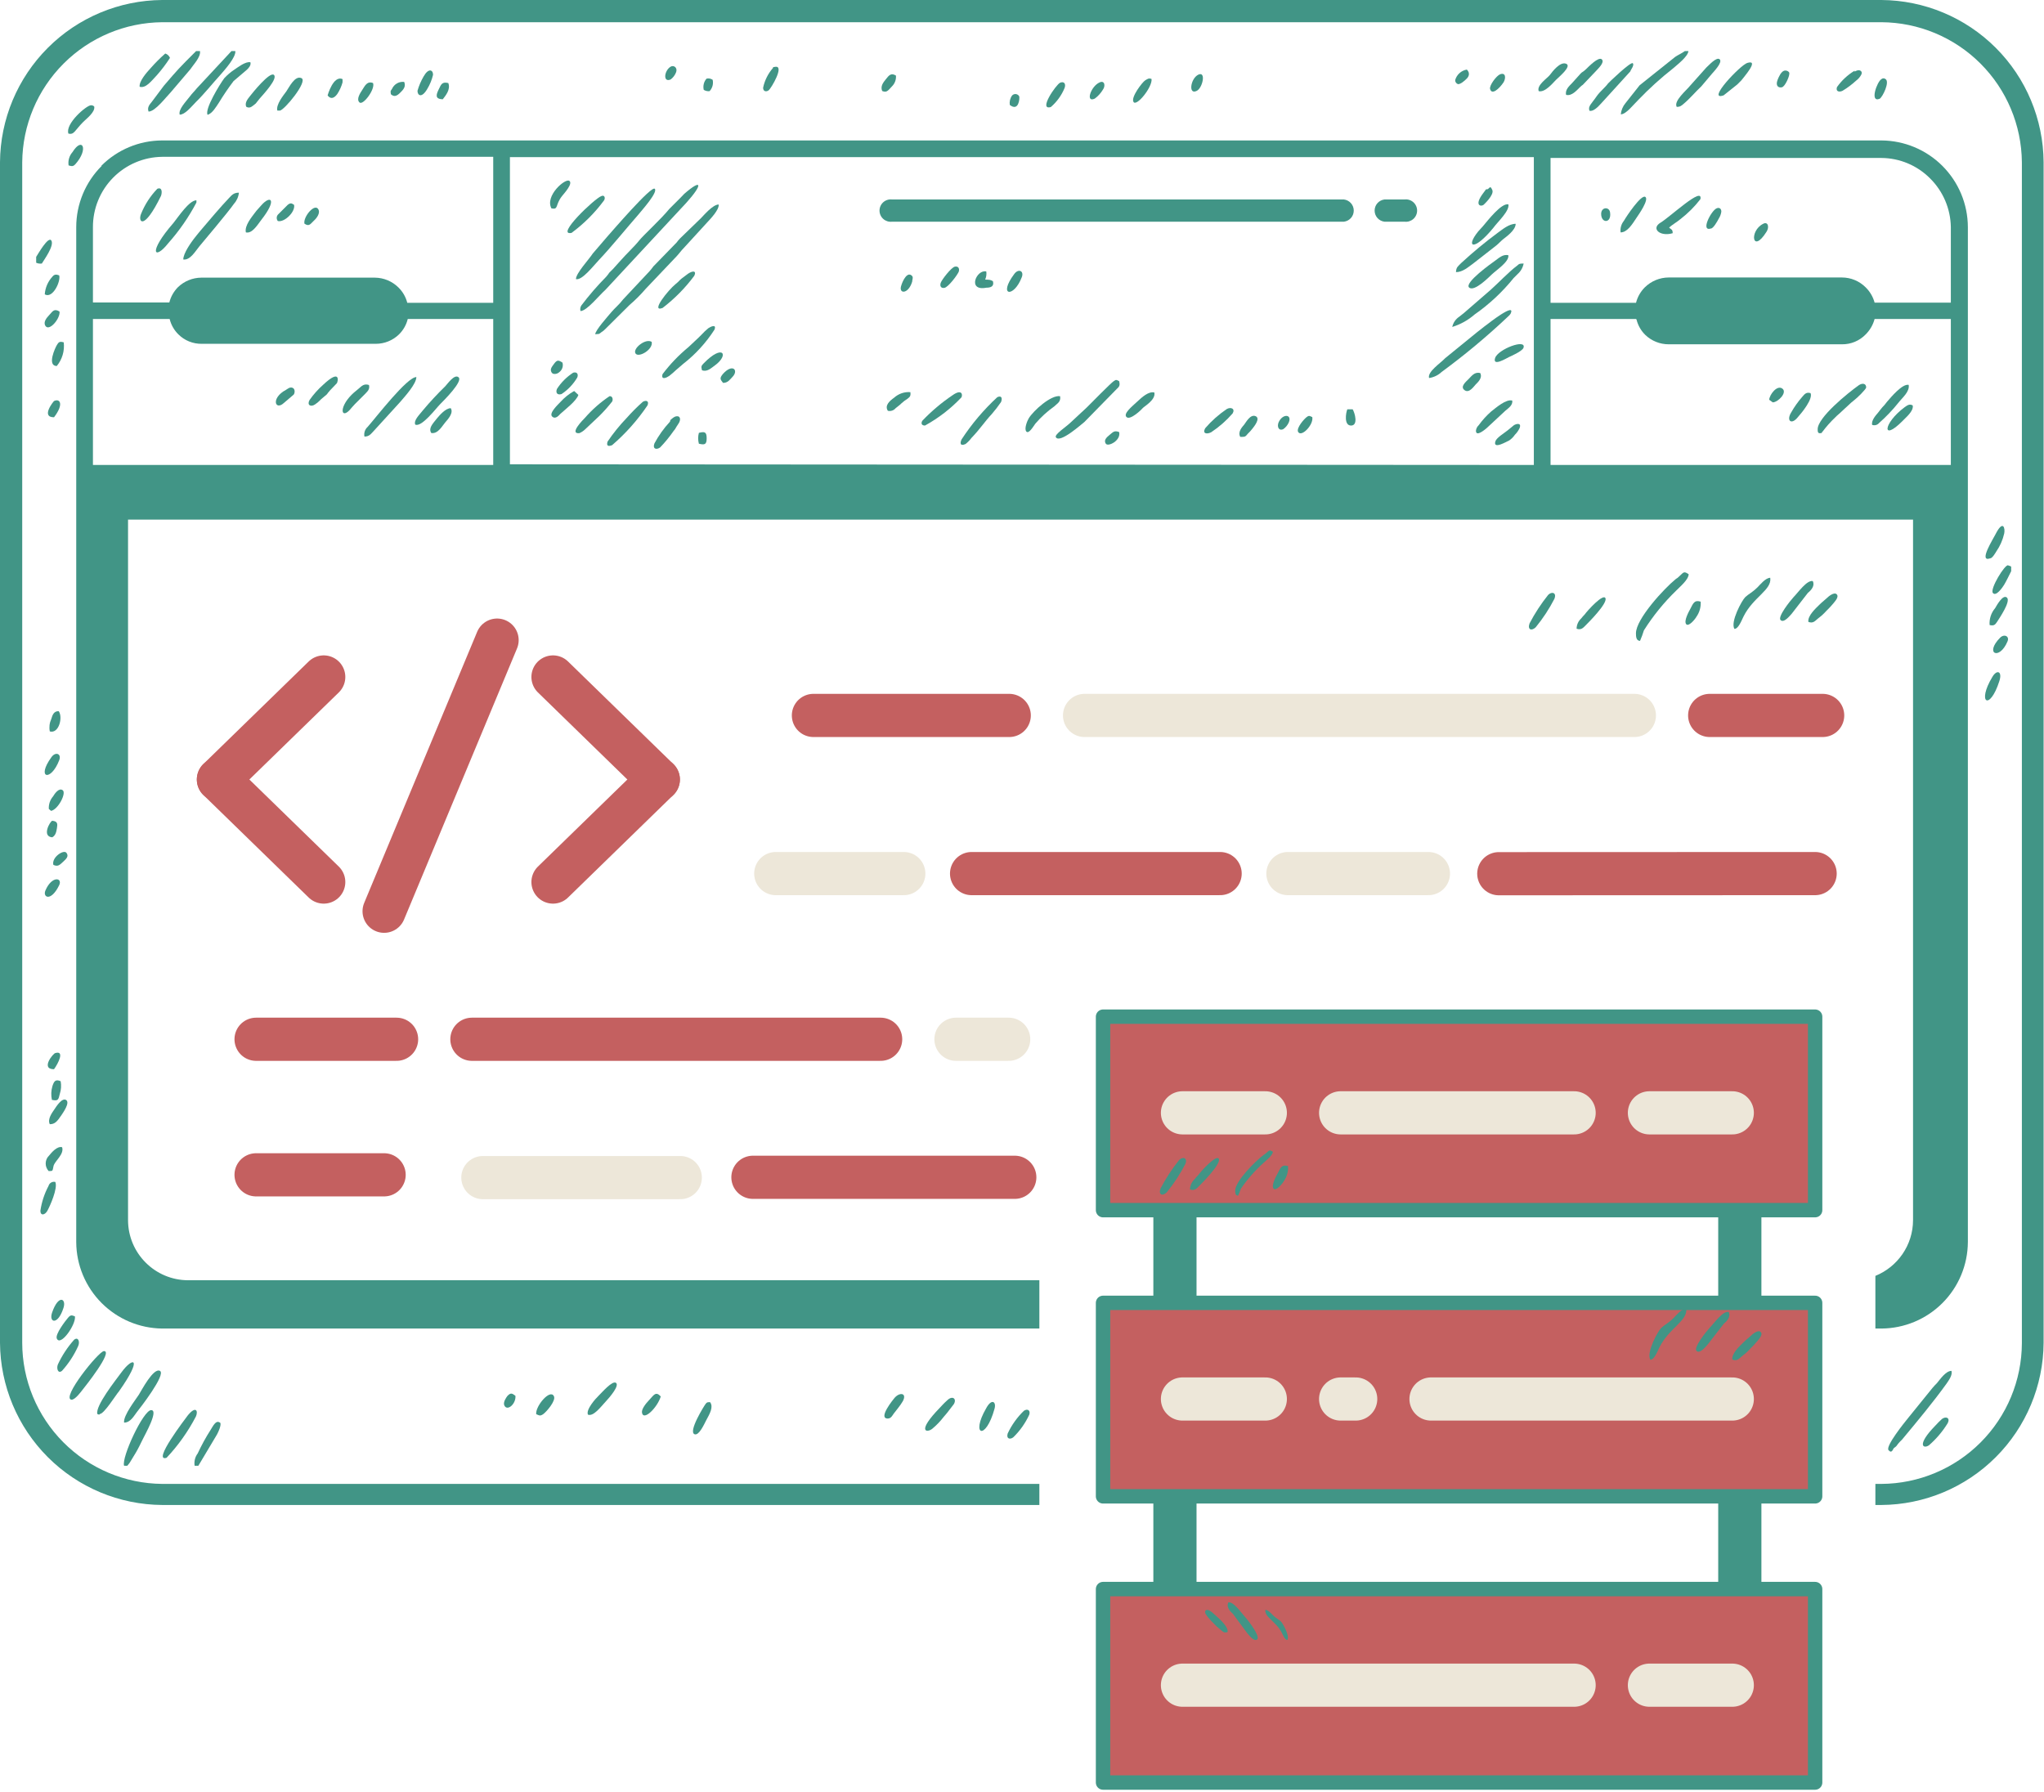 <svg width="284" height="249" viewBox="0 0 284 249" fill="none" xmlns="http://www.w3.org/2000/svg">
<path fill-rule="evenodd" clip-rule="evenodd" d="M83.224 46.4C83.339 46.34 83.445 46.265 83.539 46.175C83.757 46.047 83.954 45.887 84.125 45.702L87.46 42.389C88.269 41.697 89.022 40.944 89.714 40.136L93.996 35.628C94.401 35.2 94.626 34.84 95.032 34.434L98.165 31.009C98.683 30.445 99.945 29.161 99.855 28.417C99.043 28.417 97.804 29.904 97.376 30.333L94.491 33.127C94.32 33.302 94.161 33.491 94.018 33.69L90.773 37.026C90.614 37.254 90.441 37.472 90.255 37.679L86.581 41.6C86.018 42.344 85.41 42.817 84.959 43.358C84.508 43.899 82.705 45.904 82.705 46.445L83.224 46.4Z" fill="#419586"/>
<path fill-rule="evenodd" clip-rule="evenodd" d="M80.654 43.223C81.533 43.223 83.313 40.969 84.102 40.293L95.37 28.169C97.623 25.668 97.623 24.721 95.077 26.93L94.558 27.471L92.981 29.048C91.832 30.468 89.33 32.744 88.789 33.443C88.248 34.141 86.941 35.38 86.198 36.237C85.792 36.665 85.589 36.935 85.206 37.341C84.823 37.747 84.846 37.679 84.665 37.882C84.529 38.088 84.379 38.284 84.215 38.468C82.978 39.72 81.827 41.052 80.767 42.457C80.696 42.57 80.65 42.696 80.63 42.828C80.611 42.96 80.619 43.094 80.654 43.223Z" fill="#419586"/>
<path fill-rule="evenodd" clip-rule="evenodd" d="M80.023 38.784C80.856 39.009 82.412 36.981 83.223 36.124C84.89 34.367 87.121 31.617 88.721 29.792C89.172 29.229 91.448 26.705 90.975 26.231C90.502 25.758 84.935 32.271 84.417 32.834L82.366 35.223C81.826 36.057 80.023 37.972 80.023 38.784Z" fill="#419586"/>
<path fill-rule="evenodd" clip-rule="evenodd" d="M198.559 52.53C199.209 52.435 199.814 52.145 200.294 51.696C203.546 49.306 206.647 46.717 209.579 43.944C209.701 43.84 209.807 43.718 209.894 43.584C210.661 41.916 206.694 45.026 206.672 45.048C206.131 45.431 205.703 45.815 205.185 46.198L200.813 49.758C200.137 50.479 198.311 51.651 198.559 52.53Z" fill="#419586"/>
<path fill-rule="evenodd" clip-rule="evenodd" d="M271.146 190.492C270.357 190.492 269.568 191.664 269.118 192.204C268.903 192.411 268.7 192.629 268.509 192.858L265.151 197.004C264.656 197.613 261.929 200.971 262.402 201.512C262.875 202.052 263.011 201.331 263.146 201.219C263.642 200.858 263.416 200.993 263.777 200.565C264.137 200.137 264.205 200.159 264.385 199.912C266.481 197.388 268.554 194.909 270.47 192.25C270.763 191.799 271.304 191.123 271.146 190.492Z" fill="#419586"/>
<path fill-rule="evenodd" clip-rule="evenodd" d="M201.782 45.431C202.929 45.077 203.988 44.486 204.892 43.696C206.924 42.278 208.745 40.578 210.3 38.648L210.886 38.062C211.308 37.684 211.594 37.177 211.698 36.62C211.224 36.62 211.089 36.62 210.796 36.913C209.692 37.724 208.114 39.392 207.145 40.248L203.405 43.493L202.751 44.012C202.253 44.338 201.905 44.849 201.782 45.431Z" fill="#419586"/>
<path fill-rule="evenodd" clip-rule="evenodd" d="M25.465 36.057C26.434 36.192 27.155 34.885 27.718 34.209C28.282 33.533 31.707 29.476 32.518 28.304C32.901 27.879 33.138 27.342 33.194 26.772C32.428 26.772 32.18 27.155 31.82 27.516C30.693 28.688 28.89 30.828 27.876 32.023C27.515 32.473 27.267 32.744 26.929 33.195C26.591 33.645 25.465 35.178 25.465 36.057Z" fill="#419586"/>
<path fill-rule="evenodd" clip-rule="evenodd" d="M234.594 7.099H234.098C233.67 7.414 233.174 7.617 232.746 7.91L227.811 11.854L225.85 14.332C225.482 14.774 225.255 15.316 225.197 15.887C225.94 15.887 226.909 14.58 227.675 13.837C229.165 12.284 230.761 10.839 232.453 9.51C233.016 9.014 234.526 7.865 234.594 7.099Z" fill="#419586"/>
<path fill-rule="evenodd" clip-rule="evenodd" d="M155.494 52.958C155.066 52.755 155.111 52.733 154.75 52.958C154.39 53.184 151.55 56.068 150.987 56.632L148.733 58.727C148.08 59.358 146.48 60.372 146.705 60.755C147.246 61.679 150.311 58.907 150.671 58.637L154.908 54.31C155.336 53.815 155.719 53.77 155.494 52.958Z" fill="#419586"/>
<path fill-rule="evenodd" clip-rule="evenodd" d="M32.699 7.099H32.158L27.336 12.282C27.02 12.687 26.705 12.958 26.412 13.364C25.849 14.107 24.744 15.211 24.97 15.932C25.691 15.932 26.502 14.918 27.223 14.175C28.463 12.958 29.477 11.651 30.671 10.344C31.257 9.668 32.789 7.955 32.699 7.099Z" fill="#419586"/>
<path fill-rule="evenodd" clip-rule="evenodd" d="M27.787 7.099H27.246C24.789 9.555 24.789 9.555 22.761 11.921L21.071 14.175C20.801 14.513 20.418 14.918 20.643 15.504C21.567 15.504 23.077 13.476 23.685 12.868L26.412 9.668C26.84 9.014 27.922 7.932 27.787 7.099Z" fill="#419586"/>
<path fill-rule="evenodd" clip-rule="evenodd" d="M50.637 60.665C51.313 60.665 51.539 60.282 51.854 59.967L55.595 55.865C56.226 55.121 57.849 53.364 57.849 52.395C56.564 52.395 52.35 57.871 51.088 59.313C50.9 59.479 50.76 59.691 50.681 59.928C50.602 60.166 50.587 60.42 50.637 60.665Z" fill="#419586"/>
<path fill-rule="evenodd" clip-rule="evenodd" d="M202.3 37.815C203.202 37.815 203.923 37.184 204.802 36.53L207.889 34.119C208.227 33.848 208.543 33.488 208.881 33.217C209.219 32.947 210.593 32 210.593 31.099C209.647 31.099 208.723 31.91 208.114 32.339C206.341 33.649 204.641 35.056 203.021 36.553C202.593 37.003 202.323 37.116 202.3 37.815Z" fill="#419586"/>
<path fill-rule="evenodd" clip-rule="evenodd" d="M99.268 45.814C99.606 44.958 98.705 45.409 98.412 45.611C98.082 45.881 97.773 46.175 97.488 46.49C96.834 47.166 96.383 47.527 95.64 48.248C94.303 49.351 93.1 50.606 92.057 51.989C91.809 52.891 92.665 52.462 92.981 52.237C93.318 51.976 93.641 51.698 93.95 51.403L94.919 50.569C96.626 49.241 98.096 47.633 99.268 45.814Z" fill="#419586"/>
<path fill-rule="evenodd" clip-rule="evenodd" d="M259.292 53.837C259.292 53.228 258.706 53.228 258.278 53.522C256.723 54.626 252.531 58.029 252.554 59.651C252.554 59.944 252.554 60.26 252.959 60.192C253.365 60.124 252.959 60.192 253.207 60.012C253.748 59.284 254.351 58.606 255.01 57.983C255.281 57.691 255.551 57.51 255.889 57.172C256.227 56.834 256.498 56.631 256.768 56.361C257.051 56.079 257.352 55.816 257.669 55.572C257.985 55.347 259.292 54.085 259.292 53.837Z" fill="#419586"/>
<path fill-rule="evenodd" clip-rule="evenodd" d="M27.29 28.147C27.29 27.921 27.29 28.147 27.29 27.831C26.299 27.831 24.811 30.085 24.113 30.963C20.462 35.155 21.476 36.214 23.369 33.803C24.901 32.084 26.217 30.184 27.29 28.147Z" fill="#419586"/>
<path fill-rule="evenodd" clip-rule="evenodd" d="M57.691 58.998C58.57 59.426 60.576 56.744 61.161 56.158C61.747 55.572 64.316 53.003 63.73 52.44C63.145 51.876 62.085 53.476 61.86 53.679C60.75 54.758 59.697 55.894 58.705 57.082C58.254 57.668 57.466 58.389 57.691 58.998Z" fill="#419586"/>
<path fill-rule="evenodd" clip-rule="evenodd" d="M232.971 14.851C233.444 14.851 233.624 14.693 233.962 14.4C234.796 13.701 235.495 12.845 236.396 11.989L237.861 10.254C238.086 9.983 239.371 8.676 238.943 8.248C238.515 7.82 237.343 9.172 237.072 9.397L234.819 11.921C234.368 12.507 232.498 14.04 232.971 14.851Z" fill="#419586"/>
<path fill-rule="evenodd" clip-rule="evenodd" d="M28.846 15.955C29.499 15.752 29.995 14.896 30.401 14.287C31.032 13.246 31.716 12.238 32.451 11.268L34.277 9.713C34.547 9.465 34.908 9.082 34.795 8.653C34.119 8.496 32.992 9.397 32.541 9.69C32.038 10.024 31.577 10.418 31.167 10.862C30.558 11.673 28.395 15.189 28.846 15.955Z" fill="#419586"/>
<path fill-rule="evenodd" clip-rule="evenodd" d="M17.24 197.681C18.164 197.681 18.637 196.689 19.02 196.216C19.404 195.742 23.122 190.965 22.221 190.492C21.319 190.018 19.674 193.196 19.291 193.804C18.908 194.413 17.105 196.689 17.24 197.681Z" fill="#419586"/>
<path fill-rule="evenodd" clip-rule="evenodd" d="M13.522 196.486C13.86 196.666 13.86 196.486 13.86 196.486C14.468 196.486 16.113 193.804 16.519 193.354C19.922 188.554 18.48 188.486 16.857 190.717C16.046 191.821 13.229 195.359 13.522 196.486Z" fill="#419586"/>
<path fill-rule="evenodd" clip-rule="evenodd" d="M232.408 32.406C232.408 31.888 232.25 31.91 231.912 31.64C232.205 31.302 232.993 30.874 233.489 30.445C234.528 29.644 235.46 28.712 236.261 27.674C236.644 25.803 232.07 30.13 230.717 30.941C229.365 31.753 230.627 32.924 232.408 32.406Z" fill="#419586"/>
<path fill-rule="evenodd" clip-rule="evenodd" d="M220.847 15.392C221.523 15.55 222.312 14.513 222.65 14.175L226.526 9.916C226.526 9.758 227.135 9.059 226.864 8.789C226.594 8.518 223.552 11.448 223.439 11.583C223.011 12.169 222.357 12.665 221.884 13.319C221.14 14.423 220.599 14.761 220.847 15.392Z" fill="#419586"/>
<path fill-rule="evenodd" clip-rule="evenodd" d="M139.088 55.865C139.269 55.414 139.224 54.896 138.57 55.189C136.683 56.931 135.018 58.899 133.612 61.048C133.364 61.566 133.387 62.04 134.153 61.702C134.468 61.455 134.748 61.167 134.987 60.845C136.181 59.606 136.812 58.592 137.804 57.533C138.265 57.003 138.694 56.446 139.088 55.865Z" fill="#419586"/>
<path fill-rule="evenodd" clip-rule="evenodd" d="M17.239 203.675H17.69L17.893 203.427C17.932 203.362 17.977 203.302 18.028 203.247L18.862 201.872C19.2 201.309 19.515 200.655 19.831 200.002C20.146 199.348 22.084 195.945 21.003 195.945C19.921 195.945 16.856 202.525 17.239 203.675Z" fill="#419586"/>
<path fill-rule="evenodd" clip-rule="evenodd" d="M89.961 56.338C90.209 55.775 89.848 55.55 89.33 55.82C88.533 56.524 87.781 57.277 87.076 58.074C86.098 59.093 85.208 60.193 84.417 61.364C84.26 61.882 84.417 62.107 85.048 61.859C86.924 60.246 88.576 58.389 89.961 56.338Z" fill="#419586"/>
<path fill-rule="evenodd" clip-rule="evenodd" d="M14.445 187.742C13.724 187.742 8.429 194.323 9.938 194.503C10.457 194.503 11.268 193.376 11.516 193.061C11.764 192.745 15.775 187.742 14.445 187.742Z" fill="#419586"/>
<path fill-rule="evenodd" clip-rule="evenodd" d="M27.223 196.824C27.561 196.058 27.223 195.314 26.119 196.644C25.781 197.094 21.071 203.224 23.144 202.571C24.761 200.851 26.134 198.918 27.223 196.824Z" fill="#419586"/>
<path fill-rule="evenodd" clip-rule="evenodd" d="M260.126 59.043C260.296 59.102 260.48 59.108 260.653 59.06C260.826 59.012 260.98 58.911 261.095 58.772C262.068 57.912 262.966 56.97 263.777 55.955C264.295 55.279 265.377 54.423 265.196 53.477C264.317 53.296 262.762 55.167 262.177 55.843C262.019 56.023 262.019 56.068 261.861 56.248L261.546 56.586C261.298 56.857 261.185 57.06 260.937 57.353C260.689 57.646 259.968 58.412 260.126 59.043Z" fill="#419586"/>
<path fill-rule="evenodd" clip-rule="evenodd" d="M209.579 28.395C208.588 28.192 206.717 30.648 206.041 31.437L205.388 32.158C203.562 34.411 204.802 34.952 207.506 31.64C208.069 30.851 209.782 29.296 209.579 28.395Z" fill="#419586"/>
<path fill-rule="evenodd" clip-rule="evenodd" d="M209.579 35.471C208.835 35.268 208.204 35.899 207.754 36.214C207.303 36.53 203.404 39.302 204.125 39.955C204.846 40.609 206.987 38.4 207.258 38.152C208.024 37.431 209.692 36.372 209.579 35.471Z" fill="#419586"/>
<path fill-rule="evenodd" clip-rule="evenodd" d="M133.59 55.212C133.793 54.784 133.59 54.04 132.351 54.919C130.83 55.943 129.424 57.13 128.159 58.457C127.956 58.772 128.001 59.133 128.52 59.133C130.404 58.098 132.115 56.775 133.59 55.212Z" fill="#419586"/>
<path fill-rule="evenodd" clip-rule="evenodd" d="M83.562 27.245C82.683 27.516 77.094 32.834 79.415 32.361C81.134 31.091 82.653 29.572 83.922 27.854C84.148 27.516 83.99 27.043 83.562 27.245Z" fill="#419586"/>
<path fill-rule="evenodd" clip-rule="evenodd" d="M217.602 13.183C218.391 13.386 219.067 12.552 219.563 12.079C219.671 11.968 219.792 11.87 219.923 11.786L221.771 9.848C221.996 9.577 223.01 8.676 222.56 8.248C222.109 7.82 220.712 9.284 220.306 9.668C219.901 10.051 219.855 9.96 219.608 10.231L218.413 11.56C218.075 11.921 217.422 12.462 217.602 13.183Z" fill="#419586"/>
<path fill-rule="evenodd" clip-rule="evenodd" d="M85.071 55.775C85.206 55.437 85.071 55.009 84.688 55.054C83.418 55.906 82.267 56.921 81.262 58.074C81.082 58.254 79.009 60.327 80.496 60.192C80.788 60.068 81.055 59.892 81.285 59.674L83.29 57.781C83.926 57.151 84.521 56.481 85.071 55.775Z" fill="#419586"/>
<path fill-rule="evenodd" clip-rule="evenodd" d="M147.292 55.054C146.03 54.851 143.596 57.06 142.942 58.119C142.739 58.457 142.266 59.584 142.604 59.967C142.942 60.35 143.596 59.223 143.844 58.885C144.619 57.975 145.505 57.166 146.48 56.474C146.818 56.113 147.449 55.865 147.292 55.054Z" fill="#419586"/>
<path fill-rule="evenodd" clip-rule="evenodd" d="M96.474 38.31C96.834 37.544 96.136 37.544 95.234 38.31C94.941 38.558 94.829 38.581 94.513 38.873C94.312 39.093 94.093 39.297 93.86 39.482C92.868 40.271 90.322 43.448 92.057 42.795C93.732 41.514 95.219 40.004 96.474 38.31Z" fill="#419586"/>
<path fill-rule="evenodd" clip-rule="evenodd" d="M205.072 59.854C205.072 60.801 206.447 59.584 206.582 59.471L209.151 57.082C209.557 56.722 210.21 56.339 210.12 55.663C209.264 55.415 207.867 56.654 207.168 57.195C206.529 57.761 205.955 58.396 205.455 59.088C205.237 59.287 205.101 59.56 205.072 59.854Z" fill="#419586"/>
<path fill-rule="evenodd" clip-rule="evenodd" d="M27.043 203.675H27.561L30.153 199.325C30.292 199.064 30.412 198.793 30.513 198.514C30.806 197.635 30.513 197.658 30.513 197.658C29.972 197.297 29.544 198.266 29.274 198.672C28.599 199.727 27.997 200.826 27.471 201.962C27.288 202.204 27.156 202.48 27.082 202.775C27.009 203.069 26.995 203.375 27.043 203.675Z" fill="#419586"/>
<path fill-rule="evenodd" clip-rule="evenodd" d="M242.774 8.744C241.805 9.037 237.005 14.107 239.484 13.251L241.377 11.741L241.962 11.155C242.233 10.772 244.531 8.203 242.774 8.744Z" fill="#419586"/>
<path fill-rule="evenodd" clip-rule="evenodd" d="M19.402 12.056C20.259 12.304 21.003 11.29 21.791 10.457C22.46 9.7 23.07 8.894 23.617 8.045C23.56 7.902 23.472 7.772 23.359 7.667C23.246 7.562 23.11 7.483 22.963 7.437C22.243 8.067 21.565 8.745 20.935 9.465C20.394 10.051 19.312 11.268 19.402 12.056Z" fill="#419586"/>
<path fill-rule="evenodd" clip-rule="evenodd" d="M225.173 32.293C226.097 32.293 226.773 31.189 227.427 30.198C227.675 29.837 229.162 27.719 228.599 27.358C228.035 26.997 226.007 30.017 225.624 30.693C225.444 30.915 225.311 31.172 225.233 31.447C225.156 31.722 225.135 32.01 225.173 32.293Z" fill="#419586"/>
<path fill-rule="evenodd" clip-rule="evenodd" d="M132.53 195.111C132.958 194.39 132.373 193.894 131.674 194.525C130.975 195.156 130.953 195.247 130.615 195.585C127.302 198.987 128.767 199.145 129.533 198.537C130.128 198.044 130.665 197.484 131.133 196.869C131.291 196.666 131.449 196.531 131.629 196.283L132.53 195.111Z" fill="#419586"/>
<path fill-rule="evenodd" clip-rule="evenodd" d="M34.208 14.828C34.318 14.904 34.447 14.944 34.58 14.944C34.713 14.944 34.843 14.904 34.952 14.828C35.157 14.691 35.352 14.54 35.538 14.378L36.056 13.724C36.642 13.048 38.625 10.93 38.062 10.411C37.498 9.893 35.042 12.958 34.727 13.364C34.411 13.769 33.983 14.265 34.208 14.828Z" fill="#419586"/>
<path fill-rule="evenodd" clip-rule="evenodd" d="M81.691 196.576C82.457 196.869 83.471 195.495 84.124 194.796C84.778 194.097 86.085 192.542 85.589 192.159C85.093 191.776 83.584 193.557 83.178 193.94C82.772 194.323 81.375 195.878 81.691 196.576Z" fill="#419586"/>
<path fill-rule="evenodd" clip-rule="evenodd" d="M94.356 58.727C94.762 57.916 94.153 57.578 93.522 58.051C92.891 58.524 93.252 58.389 93.049 58.637C92.219 59.534 91.507 60.534 90.931 61.612C90.638 62.355 91.178 62.558 91.719 62.175C92.394 61.474 93.012 60.72 93.567 59.922C93.738 59.732 93.882 59.52 93.995 59.291C93.995 59.291 94.356 58.75 94.356 58.727Z" fill="#419586"/>
<path fill-rule="evenodd" clip-rule="evenodd" d="M38.535 15.369H38.873C39.459 15.369 42.817 11.313 41.893 10.862C40.969 10.412 40.135 12.214 39.774 12.71C39.414 13.206 38.31 14.536 38.535 15.369Z" fill="#419586"/>
<path fill-rule="evenodd" clip-rule="evenodd" d="M46.806 53.251C46.963 53.026 47.369 51.155 44.913 53.454C44.201 54.084 43.566 54.795 43.02 55.572C42.614 56.271 43.155 56.609 43.763 56.203C44.372 55.798 44.462 55.572 44.845 55.279C45.859 54.423 45.138 55.054 45.837 54.265L46.806 53.251Z" fill="#419586"/>
<path fill-rule="evenodd" clip-rule="evenodd" d="M213.793 12.665C214.672 12.89 215.754 11.538 216.182 11.11C216.61 10.682 218.436 9.195 217.602 8.856C216.768 8.518 215.686 9.961 215.348 10.411C215.01 10.862 213.478 11.831 213.793 12.665Z" fill="#419586"/>
<path fill-rule="evenodd" clip-rule="evenodd" d="M34.163 32.293C34.997 32.474 35.651 31.437 36.304 30.558C38.558 27.696 37.611 27.043 36.304 28.53C35.989 28.913 35.718 29.138 35.38 29.612C35.042 30.085 33.938 31.347 34.163 32.293Z" fill="#419586"/>
<path fill-rule="evenodd" clip-rule="evenodd" d="M21.86 26.231C20.893 27.233 20.128 28.411 19.606 29.702C19.133 30.806 19.944 32.203 22.378 27.2C22.536 26.727 22.536 25.961 21.86 26.231Z" fill="#419586"/>
<path fill-rule="evenodd" clip-rule="evenodd" d="M10.862 187.044C11.133 186.436 10.862 185.714 10.299 186.165C9.386 187.192 8.627 188.346 8.045 189.591C7.82 190.131 8.045 190.943 8.609 190.492C9.536 189.468 10.297 188.305 10.862 187.044Z" fill="#419586"/>
<path fill-rule="evenodd" clip-rule="evenodd" d="M9.509 18.569C10.321 18.75 10.366 18.141 11.583 16.924C11.988 16.518 13.25 15.572 13.093 14.806C13.035 14.745 12.964 14.698 12.887 14.667C12.809 14.636 12.726 14.622 12.642 14.626C12.011 14.626 9.014 17.217 9.509 18.569Z" fill="#419586"/>
<path fill-rule="evenodd" clip-rule="evenodd" d="M270.628 197.748C270.989 197.005 270.38 196.779 269.839 197.162C269.507 197.461 269.191 197.777 268.893 198.109C266.279 200.79 267.203 201.376 268.014 200.836C269.038 199.946 269.919 198.905 270.628 197.748Z" fill="#419586"/>
<path fill-rule="evenodd" clip-rule="evenodd" d="M51.268 53.499C50.614 53.274 50.276 53.612 49.871 53.972C49.465 54.333 49.24 54.468 48.857 54.851C46.964 56.744 47.437 58.479 48.857 56.654C49.147 56.315 49.456 55.992 49.781 55.685C50.096 55.347 50.344 55.144 50.727 54.739C51.11 54.333 51.403 54.085 51.268 53.499Z" fill="#419586"/>
<path fill-rule="evenodd" clip-rule="evenodd" d="M160.385 54.536C159.596 54.355 158.694 55.167 157.996 55.82C157.297 56.474 156.013 57.488 156.531 57.961C157.049 58.434 158.627 56.902 158.785 56.699C158.942 56.496 160.632 55.55 160.385 54.536Z" fill="#419586"/>
<path fill-rule="evenodd" clip-rule="evenodd" d="M171.269 57.443C171.652 56.789 171.021 56.519 170.458 56.834C169.355 57.579 168.355 58.465 167.483 59.471C166.987 60.282 167.708 60.373 168.294 60.057C169.399 59.323 170.4 58.444 171.269 57.443Z" fill="#419586"/>
<path fill-rule="evenodd" clip-rule="evenodd" d="M278.47 74.141C278.628 73.443 278.335 72.091 277.231 74.299C276.983 74.817 274.842 78.175 276.51 77.589C276.825 77.589 277.253 76.823 277.366 76.643C277.89 75.887 278.265 75.038 278.47 74.141Z" fill="#419586"/>
<path fill-rule="evenodd" clip-rule="evenodd" d="M98.66 194.841C98.3 194.841 98.232 194.841 98.052 195.066C97.872 195.292 95.551 198.987 96.52 199.303C97.128 199.506 97.849 197.883 98.12 197.365C98.638 196.418 99.156 195.494 98.66 194.841Z" fill="#419586"/>
<path fill-rule="evenodd" clip-rule="evenodd" d="M79.775 54.333C79.067 54.731 78.427 55.24 77.882 55.843C77.567 56.181 76.237 57.398 76.71 57.871C77.183 58.344 77.702 57.668 77.859 57.51C78.581 56.857 80.113 55.685 80.361 54.874L79.775 54.333Z" fill="#419586"/>
<path fill-rule="evenodd" clip-rule="evenodd" d="M143.01 196.576C143.19 196.035 142.829 195.675 142.266 196.035C141.33 196.942 140.566 198.011 140.012 199.19C139.787 199.934 140.328 200.069 140.779 199.731C141.713 198.828 142.469 197.758 143.01 196.576Z" fill="#419586"/>
<path fill-rule="evenodd" clip-rule="evenodd" d="M251.563 54.626C250.909 54.423 250.661 54.874 250.391 55.167C249.825 55.813 249.326 56.515 248.903 57.262C248.137 58.457 248.903 59.11 249.805 57.961C250.413 57.285 251.923 55.414 251.563 54.626Z" fill="#419586"/>
<path fill-rule="evenodd" clip-rule="evenodd" d="M5.612 168.249C5.612 168.97 6.243 168.858 6.581 168.249C6.919 167.641 8.068 165.117 7.685 164.238C7.485 164.19 7.274 164.222 7.097 164.327C6.92 164.432 6.792 164.603 6.739 164.801C6.166 165.877 5.785 167.043 5.612 168.249Z" fill="#419586"/>
<path fill-rule="evenodd" clip-rule="evenodd" d="M265.76 56.339C265.309 56.068 264.993 56.339 264.633 56.586C261.613 58.84 261.433 61.431 264.34 58.502C264.746 58.051 265.917 57.15 265.76 56.339Z" fill="#419586"/>
<path fill-rule="evenodd" clip-rule="evenodd" d="M76.62 28.958C77.657 29.161 77.094 28.485 78.108 27.223C78.333 26.93 79.663 25.51 79.099 25.127C78.536 24.744 75.674 27.223 76.62 28.958Z" fill="#419586"/>
<path fill-rule="evenodd" clip-rule="evenodd" d="M276.442 86.851C277.005 86.987 277.208 86.851 277.501 86.378C277.794 85.905 279.416 83.561 278.853 83.043C278.29 82.525 277.411 84.17 277.208 84.508C276.654 85.158 276.379 86 276.442 86.851Z" fill="#419586"/>
<path fill-rule="evenodd" clip-rule="evenodd" d="M211.675 48.339C212.149 47.009 208.115 48.519 207.732 49.758C207.349 50.998 209.354 49.758 209.647 49.623C209.94 49.488 211.495 48.812 211.675 48.339Z" fill="#419586"/>
<path fill-rule="evenodd" clip-rule="evenodd" d="M279.439 79.37V78.739C279.123 78.536 279.439 78.739 279.011 78.558C278.582 78.378 276.464 81.826 276.892 82.389C277.32 82.953 278.222 81.646 278.447 81.285C278.673 80.925 279.236 79.798 279.439 79.37Z" fill="#419586"/>
<path fill-rule="evenodd" clip-rule="evenodd" d="M59.922 60.169C60.846 60.327 61.431 59.2 61.837 58.727C62.243 58.254 63.054 57.375 62.626 56.721C61.905 56.721 61.071 57.713 60.71 58.141C60.057 58.953 59.516 59.516 59.922 60.169Z" fill="#419586"/>
<path fill-rule="evenodd" clip-rule="evenodd" d="M257.895 9.848C257.332 10.118 257.895 9.848 257.647 9.848C256.697 10.426 255.877 11.193 255.236 12.102C255.033 12.71 255.529 12.845 256.002 12.62C256.671 12.219 257.298 11.751 257.873 11.223C258.183 10.999 258.438 10.706 258.616 10.366C258.842 9.916 258.413 9.6 257.895 9.848Z" fill="#419586"/>
<path fill-rule="evenodd" clip-rule="evenodd" d="M138.187 195.742C138.458 194.751 137.759 194.278 136.993 195.742C134.852 199.461 136.948 200.25 138.187 195.742Z" fill="#419586"/>
<path fill-rule="evenodd" clip-rule="evenodd" d="M277.794 94.649C278.245 93.274 277.456 92.981 276.825 94.063C274.639 97.668 276.442 98.863 277.794 94.649Z" fill="#419586"/>
<path fill-rule="evenodd" clip-rule="evenodd" d="M125.455 194.683C126.063 193.511 124.914 193.399 124.193 194.368C124.193 194.368 121.939 197.094 123.336 197.117C123.81 197.117 123.99 196.689 124.17 196.441C124.351 196.193 125.117 195.292 125.455 194.683Z" fill="#419586"/>
<path fill-rule="evenodd" clip-rule="evenodd" d="M211.157 59.448C211.405 58.727 210.707 58.862 210.346 59.088L209.467 59.809C208.994 60.192 207.935 60.823 207.777 61.319C207.394 62.536 209.4 61.319 209.692 61.206C210.003 60.996 210.271 60.728 210.481 60.417C210.764 60.138 210.993 59.81 211.157 59.448Z" fill="#419586"/>
<path fill-rule="evenodd" clip-rule="evenodd" d="M6.918 156.215C7.617 156.215 7.932 155.855 8.541 154.953C8.743 154.638 9.757 153.241 9.194 152.858C8.631 152.475 7.819 153.759 7.549 154.165C7.279 154.57 6.557 155.494 6.918 156.215Z" fill="#419586"/>
<path fill-rule="evenodd" clip-rule="evenodd" d="M147.292 11.493C146.706 11.786 144.227 15.392 146.007 14.873C146.846 14.15 147.503 13.239 147.923 12.214C148.126 11.628 147.833 11.268 147.292 11.493Z" fill="#419586"/>
<path fill-rule="evenodd" clip-rule="evenodd" d="M80.204 52.462C80.384 52.034 80.204 51.629 79.641 51.786C78.739 52.37 77.971 53.138 77.387 54.04C77.184 54.536 77.387 54.941 78.018 54.761C78.911 54.17 79.659 53.384 80.204 52.462Z" fill="#419586"/>
<path fill-rule="evenodd" clip-rule="evenodd" d="M160.001 10.975C159.596 10.817 159.438 10.975 159.1 11.177C158.762 11.38 157.072 13.521 157.5 14.175C157.928 14.828 160.137 12.101 160.001 10.975Z" fill="#419586"/>
<path fill-rule="evenodd" clip-rule="evenodd" d="M10.411 182.92C9.961 182.739 9.803 182.694 9.442 183.123C9.082 183.551 7.662 185.376 7.887 185.985C8.383 187.202 10.592 184.024 10.411 182.92Z" fill="#419586"/>
<path fill-rule="evenodd" clip-rule="evenodd" d="M123.359 57.082C123.555 57.129 123.76 57.12 123.951 57.056C124.142 56.992 124.312 56.877 124.441 56.722C124.756 56.451 124.936 56.361 125.252 56.045C125.509 55.809 125.788 55.597 126.086 55.415C126.424 55.144 126.559 55.054 126.491 54.491C126.083 54.459 125.673 54.511 125.286 54.642C124.899 54.774 124.542 54.983 124.238 55.257C123.607 55.708 122.886 56.339 123.359 57.082Z" fill="#419586"/>
<path fill-rule="evenodd" clip-rule="evenodd" d="M6.761 162.728C7.392 162.728 7.279 162.728 7.437 162.03C7.595 161.331 8.947 160.407 8.632 159.416C7.933 159.213 7.144 160.182 6.829 160.565C6.533 160.843 6.36 161.227 6.348 161.633C6.335 162.038 6.484 162.432 6.761 162.728Z" fill="#419586"/>
<path fill-rule="evenodd" clip-rule="evenodd" d="M107.381 9.465C106.706 10.245 106.241 11.183 106.029 12.192C106.029 12.71 106.457 12.8 106.795 12.552C107.133 12.305 109.048 9.082 107.719 9.285C107.11 9.375 107.561 9.307 107.381 9.465Z" fill="#419586"/>
<path fill-rule="evenodd" clip-rule="evenodd" d="M60.17 10.389C60.17 9.69 59.539 9.42 58.863 10.614C58.494 11.244 58.206 11.918 58.007 12.62C58.007 13.273 58.593 13.679 59.359 12.372C59.733 11.758 60.007 11.089 60.17 10.389Z" fill="#419586"/>
<path fill-rule="evenodd" clip-rule="evenodd" d="M5.025 35.696V36.507C5.272 36.62 5.546 36.659 5.814 36.62C6.085 36.147 7.549 34.186 7.144 33.443C6.738 32.699 5.228 35.403 5.025 35.696Z" fill="#419586"/>
<path fill-rule="evenodd" clip-rule="evenodd" d="M97.533 51.449C98.254 51.719 98.795 51.156 99.336 50.772C101.342 49.308 100.463 47.73 97.781 50.48C97.443 50.84 97.398 50.885 97.533 51.449Z" fill="#419586"/>
<path fill-rule="evenodd" clip-rule="evenodd" d="M133.206 37.769C133.341 37.386 133.206 36.958 132.688 37.048C132.17 37.138 130.84 38.896 130.705 39.302C130.57 39.707 130.705 40.09 131.223 40C131.741 39.91 132.958 38.31 133.206 37.769Z" fill="#419586"/>
<path fill-rule="evenodd" clip-rule="evenodd" d="M74.502 196.509C74.93 196.689 75.043 196.802 75.471 196.509C75.899 196.216 77.296 194.616 76.958 194.007C76.44 192.948 74.367 195.404 74.502 196.509Z" fill="#419586"/>
<path fill-rule="evenodd" clip-rule="evenodd" d="M136.88 38.851C137.038 38.498 137.093 38.107 137.038 37.724C135.686 37.386 134.334 40.496 137.038 39.978C137.624 39.978 138.165 39.82 137.962 39.076C137.579 38.851 137.466 38.873 136.88 38.851Z" fill="#419586"/>
<path fill-rule="evenodd" clip-rule="evenodd" d="M172.328 60.71C172.981 60.71 173.026 60.71 173.364 60.282C173.599 60.058 173.818 59.817 174.018 59.561C174.288 59.223 175.167 58.119 174.446 57.826C173.725 57.533 173.139 58.66 172.891 58.975C172.643 59.291 171.922 59.989 172.328 60.71Z" fill="#419586"/>
<path fill-rule="evenodd" clip-rule="evenodd" d="M91.809 194.052C91.11 193.264 90.817 193.895 90.254 194.48C89.691 195.066 89.15 195.788 89.195 196.261C89.353 197.545 91.313 195.652 91.809 194.052Z" fill="#419586"/>
<path fill-rule="evenodd" clip-rule="evenodd" d="M7.887 50.862C8.262 50.407 8.541 49.882 8.708 49.316C8.874 48.751 8.925 48.157 8.856 47.572C8.248 47.392 8.135 47.572 7.91 47.933C7.684 48.293 6.49 50.84 7.887 50.862Z" fill="#419586"/>
<path fill-rule="evenodd" clip-rule="evenodd" d="M9.532 22.986C10.006 23.121 10.164 23.144 10.479 22.806C12.349 20.71 11.448 18.93 10.073 21.138C9.852 21.387 9.689 21.682 9.596 22.002C9.502 22.321 9.481 22.657 9.532 22.986Z" fill="#419586"/>
<path fill-rule="evenodd" clip-rule="evenodd" d="M40.811 54.829C40.992 54.581 41.014 54.017 40.631 53.882C40.248 53.747 39.978 54.04 39.73 54.175C37.589 55.324 38.242 57.105 39.437 56.001L40.811 54.829Z" fill="#419586"/>
<path fill-rule="evenodd" clip-rule="evenodd" d="M7.098 112.677C8.09 112.474 9.239 110.221 8.721 109.815C8.202 109.409 7.594 110.288 7.369 110.671C6.955 111.151 6.745 111.774 6.783 112.407L7.098 112.677Z" fill="#419586"/>
<path fill-rule="evenodd" clip-rule="evenodd" d="M8.225 105.646C8.586 104.722 7.707 104.406 7.143 105.218C5.002 108.17 7.053 108.666 8.225 105.646Z" fill="#419586"/>
<path fill-rule="evenodd" clip-rule="evenodd" d="M141.973 38.513C142.311 37.634 141.5 37.273 140.914 38.085C138.615 41.172 140.869 41.42 141.973 38.513Z" fill="#419586"/>
<path fill-rule="evenodd" clip-rule="evenodd" d="M51.831 11.538C51.02 11.223 50.704 11.921 50.366 12.44C50.028 12.958 49.465 13.814 49.96 14.242C50.456 14.671 52.169 12.372 51.831 11.538Z" fill="#419586"/>
<path fill-rule="evenodd" clip-rule="evenodd" d="M238.493 28.958C237.726 29.319 236.239 32.226 237.726 31.752C238.042 31.752 238.605 30.783 238.808 30.378C238.997 30.085 239.121 29.754 239.169 29.409C239.169 28.98 238.876 28.778 238.493 28.958Z" fill="#419586"/>
<path fill-rule="evenodd" clip-rule="evenodd" d="M6.219 40.902C7.323 41.555 8.473 39.076 8.225 38.265C7.819 38.107 7.549 38.107 7.278 38.445C6.656 39.12 6.283 39.986 6.219 40.902Z" fill="#419586"/>
<path fill-rule="evenodd" clip-rule="evenodd" d="M47.595 11.448V10.997C46.311 10.411 45.522 13.251 45.522 13.251C45.522 13.251 46.063 14.175 46.874 13.048C47.194 12.554 47.437 12.014 47.595 11.448Z" fill="#419586"/>
<path fill-rule="evenodd" clip-rule="evenodd" d="M205.658 51.831C204.87 51.651 204.487 52.237 204.058 52.665C203.63 53.093 202.842 53.747 203.495 54.22C204.149 54.693 204.802 53.657 205.05 53.409C205.298 53.161 206.042 52.508 205.658 51.831Z" fill="#419586"/>
<path fill-rule="evenodd" clip-rule="evenodd" d="M38.603 30.716C39.527 30.941 41.082 29.409 40.857 28.462C40.564 28.282 40.406 28.124 39.978 28.462L38.603 29.837C38.503 29.961 38.448 30.116 38.448 30.276C38.448 30.436 38.503 30.591 38.603 30.716Z" fill="#419586"/>
<path fill-rule="evenodd" clip-rule="evenodd" d="M261.411 10.997C260.802 11.335 259.743 14.31 261.163 13.724C261.546 13.544 262.673 11.29 261.929 10.952C261.85 10.902 261.756 10.879 261.662 10.887C261.569 10.895 261.48 10.934 261.411 10.997Z" fill="#419586"/>
<path fill-rule="evenodd" clip-rule="evenodd" d="M8.811 181.77C9.262 180.463 8.135 179.787 7.234 182.401C6.76 183.799 8.022 184.204 8.811 181.77Z" fill="#419586"/>
<path fill-rule="evenodd" clip-rule="evenodd" d="M6.919 101.635C8.181 101.995 8.767 99.674 8.158 98.818C7.482 98.818 7.302 99.314 7.121 99.922C6.876 100.458 6.806 101.057 6.919 101.635Z" fill="#419586"/>
<path fill-rule="evenodd" clip-rule="evenodd" d="M278.92 89.15C279.258 88.406 278.47 88.046 277.906 88.609C275.698 90.84 277.794 91.809 278.92 89.15Z" fill="#419586"/>
<path fill-rule="evenodd" clip-rule="evenodd" d="M7.212 152.835C8.09 153.015 8.113 152.835 8.316 151.979C8.497 151.418 8.536 150.822 8.428 150.243C7.707 149.928 7.504 150.243 7.279 150.942C7.099 151.557 7.076 152.208 7.212 152.835Z" fill="#419586"/>
<path fill-rule="evenodd" clip-rule="evenodd" d="M8.226 122.998C8.721 121.939 7.189 121.668 6.31 123.742C5.904 124.688 7.076 125.364 8.226 122.998Z" fill="#419586"/>
<path fill-rule="evenodd" clip-rule="evenodd" d="M208.43 10.321C207.89 10.546 206.921 11.876 207.033 12.349C207.259 13.273 208.295 12.349 208.904 11.448C209.242 10.884 209.242 10.028 208.43 10.321Z" fill="#419586"/>
<path fill-rule="evenodd" clip-rule="evenodd" d="M244.982 31.099C243.021 32.068 243.45 35.358 245.433 32.225C245.883 31.549 245.635 30.738 244.982 31.099Z" fill="#419586"/>
<path fill-rule="evenodd" clip-rule="evenodd" d="M152.79 11.448C151.55 11.989 150.784 14.332 152.114 13.701C152.566 13.366 152.949 12.945 153.24 12.462C153.623 11.944 153.488 11.132 152.79 11.448Z" fill="#419586"/>
<path fill-rule="evenodd" clip-rule="evenodd" d="M122.571 12.642C123.089 12.845 123.269 12.777 123.923 12.011C124.123 11.818 124.278 11.581 124.375 11.32C124.473 11.059 124.511 10.779 124.486 10.501C123.787 10.073 123.495 10.501 123.111 10.975C122.728 11.448 122.3 11.966 122.571 12.642Z" fill="#419586"/>
<path fill-rule="evenodd" clip-rule="evenodd" d="M90.547 47.505C89.714 46.964 87.888 48.428 88.294 49.105C88.7 49.781 90.795 48.564 90.547 47.505Z" fill="#419586"/>
<path fill-rule="evenodd" clip-rule="evenodd" d="M42.299 31.076C42.975 31.549 43.156 31.076 43.606 30.671C44.057 30.265 44.485 29.611 44.26 29.138C43.787 28.102 42.096 30.13 42.299 31.076Z" fill="#419586"/>
<path fill-rule="evenodd" clip-rule="evenodd" d="M8.271 43.291C7.505 42.817 7.302 43.291 6.874 43.741C6.445 44.192 6.04 44.71 6.265 45.206C6.761 46.22 8.406 44.26 8.271 43.291Z" fill="#419586"/>
<path fill-rule="evenodd" clip-rule="evenodd" d="M206.717 26.276C206.402 26.434 206.717 25.961 206.131 26.772C204.712 28.62 205.816 28.733 206.131 28.462C206.131 28.462 207.641 27.087 207.348 26.411C207.055 25.735 207.01 26.096 206.717 26.276Z" fill="#419586"/>
<path fill-rule="evenodd" clip-rule="evenodd" d="M182.334 57.961C181.996 57.826 181.929 57.668 181.546 57.961C181.163 58.254 180.126 59.449 180.351 59.989C180.779 60.846 182.537 59.043 182.334 57.961Z" fill="#419586"/>
<path fill-rule="evenodd" clip-rule="evenodd" d="M61.522 13.792C61.883 13.318 62.649 12.44 62.288 11.538C61.41 11.335 61.297 11.718 60.959 12.417C60.621 13.116 60.373 13.769 61.522 13.792Z" fill="#419586"/>
<path fill-rule="evenodd" clip-rule="evenodd" d="M166.514 10.366C165.41 10.885 165.072 13.251 166.289 12.62C167.1 12.214 167.596 9.87 166.514 10.366Z" fill="#419586"/>
<path fill-rule="evenodd" clip-rule="evenodd" d="M247.889 9.825C247.461 9.983 247.168 10.637 246.988 11.087C246.627 12.011 247.191 12.237 247.596 12.124C248.002 12.011 248.52 10.839 248.588 10.434C248.655 10.028 248.588 10.186 248.588 10.051C248.507 9.948 248.398 9.871 248.273 9.831C248.148 9.791 248.015 9.789 247.889 9.825Z" fill="#419586"/>
<path fill-rule="evenodd" clip-rule="evenodd" d="M126.739 39.144C126.739 38.851 126.919 38.603 126.739 38.355C126.086 37.634 125.432 39.009 125.252 39.595C124.756 40.879 126.198 40.947 126.739 39.144Z" fill="#419586"/>
<path fill-rule="evenodd" clip-rule="evenodd" d="M7.505 57.983C8.924 56.135 8.316 55.324 7.505 55.73C7.437 55.775 5.634 57.983 7.505 57.983Z" fill="#419586"/>
<path fill-rule="evenodd" clip-rule="evenodd" d="M7.504 148.576C8.113 147.742 8.991 145.962 7.707 146.323C7.437 146.3 5.566 148.576 7.504 148.576Z" fill="#419586"/>
<path fill-rule="evenodd" clip-rule="evenodd" d="M203.81 9.668C203.428 9.731 203.072 9.903 202.785 10.163C202.497 10.422 202.29 10.759 202.187 11.133C202.182 11.258 202.22 11.382 202.293 11.484C202.367 11.586 202.472 11.661 202.593 11.696C202.999 11.696 203.585 11.133 203.81 10.907C204.035 10.682 204.328 10.186 203.81 9.668Z" fill="#419586"/>
<path fill-rule="evenodd" clip-rule="evenodd" d="M54.31 13.093C54.919 13.656 55.392 13.093 55.775 12.71C56.158 12.327 56.384 11.921 56.158 11.38C55.81 11.341 55.458 11.413 55.154 11.588C54.85 11.762 54.61 12.029 54.468 12.349C54.243 12.687 54.243 12.597 54.31 13.093Z" fill="#419586"/>
<path fill-rule="evenodd" clip-rule="evenodd" d="M155.494 60.034C154.818 59.786 154.661 60.034 154.187 60.417C153.714 60.8 153.331 61.184 153.646 61.657C153.962 62.13 155.787 61.206 155.494 60.034Z" fill="#419586"/>
<path fill-rule="evenodd" clip-rule="evenodd" d="M7.414 120.181C8.067 120.474 8.293 120.181 8.766 119.753C9.239 119.325 9.6 118.964 9.217 118.491C8.833 118.018 7.143 119.145 7.414 120.181Z" fill="#419586"/>
<path fill-rule="evenodd" clip-rule="evenodd" d="M100.463 53.206C101.162 53.206 101.432 52.71 101.793 52.35C102.649 51.448 101.793 50.457 100.441 51.967C99.945 52.575 100.08 52.71 100.463 53.206Z" fill="#419586"/>
<path fill-rule="evenodd" clip-rule="evenodd" d="M246.312 55.91C247.033 55.91 248.385 54.536 247.642 53.995C246.898 53.454 245.861 54.851 245.816 55.55L246.312 55.91Z" fill="#419586"/>
<path fill-rule="evenodd" clip-rule="evenodd" d="M7.257 116.35C7.707 116.102 7.82 115.652 7.91 115.088C8 114.525 8.045 114.119 7.257 114.052C6.941 114.142 5.769 116.238 7.257 116.35Z" fill="#419586"/>
<path fill-rule="evenodd" clip-rule="evenodd" d="M187.201 56.879C186.998 57.352 186.705 59.133 187.719 59.133C188.733 59.133 188.26 57.398 187.945 56.879H187.201Z" fill="#419586"/>
<path fill-rule="evenodd" clip-rule="evenodd" d="M93.184 9.262C92.283 9.803 92.08 11.515 93.184 11.042C93.535 10.779 93.802 10.418 93.951 10.005C94.153 9.397 93.613 9.014 93.184 9.262Z" fill="#419586"/>
<path fill-rule="evenodd" clip-rule="evenodd" d="M71.618 193.962C71.212 193.669 71.01 193.444 70.514 193.962C70.356 194.165 69.883 194.818 70.063 195.269C70.446 196.171 71.708 195.111 71.618 193.962Z" fill="#419586"/>
<path fill-rule="evenodd" clip-rule="evenodd" d="M78.153 50.389C77.612 50.029 77.409 49.984 77.004 50.525C76.598 51.065 76.418 51.313 76.621 51.719C76.823 52.124 77.454 51.967 77.702 51.719C77.903 51.569 78.054 51.361 78.134 51.124C78.215 50.887 78.221 50.63 78.153 50.389Z" fill="#419586"/>
<path fill-rule="evenodd" clip-rule="evenodd" d="M179.066 58.705C179.562 57.533 178.187 57.443 177.646 58.705C177.421 59.268 177.646 59.899 178.277 59.651C178.623 59.415 178.896 59.087 179.066 58.705Z" fill="#419586"/>
<path fill-rule="evenodd" clip-rule="evenodd" d="M140.305 14.581C141.567 15.572 141.702 13.611 141.612 13.386C141.566 13.3 141.499 13.226 141.418 13.171C141.337 13.117 141.243 13.082 141.146 13.071C141.049 13.06 140.95 13.073 140.859 13.108C140.767 13.143 140.686 13.2 140.621 13.274C140.349 13.651 140.236 14.12 140.305 14.581Z" fill="#419586"/>
<path fill-rule="evenodd" clip-rule="evenodd" d="M97.781 12.485C98.023 12.636 98.309 12.7 98.592 12.665C98.786 12.456 98.926 12.204 99.001 11.929C99.075 11.654 99.082 11.365 99.02 11.088C98.897 11.002 98.757 10.944 98.609 10.916C98.462 10.889 98.31 10.894 98.164 10.93C97.982 11.14 97.852 11.391 97.785 11.661C97.719 11.931 97.717 12.214 97.781 12.485Z" fill="#419586"/>
<path fill-rule="evenodd" clip-rule="evenodd" d="M222.47 29.724C222.47 31.076 223.935 31.054 223.709 29.521C223.597 28.688 222.47 28.755 222.47 29.724Z" fill="#419586"/>
<path fill-rule="evenodd" clip-rule="evenodd" d="M97.105 61.657C97.871 61.837 98.186 61.815 98.186 60.913C98.186 60.012 97.916 59.944 97.105 60.147C96.97 60.641 96.97 61.163 97.105 61.657Z" fill="#419586"/>
<path d="M252.2 141.274H153.26V168.159H252.2V141.274Z" fill="#C46060" stroke="#419586" stroke-width="2" stroke-miterlimit="22.926" stroke-linecap="round" stroke-linejoin="round"/>
<path d="M252.2 181.043H153.26V207.928H252.2V181.043Z" fill="#C46060" stroke="#419586" stroke-width="2" stroke-miterlimit="22.926" stroke-linecap="round" stroke-linejoin="round"/>
<path d="M252.2 220.812H153.26V247.697H252.2V220.812Z" fill="#C46060" stroke="#419586" stroke-width="2" stroke-miterlimit="22.926" stroke-linecap="round" stroke-linejoin="round"/>
<path d="M113.019 99.415L140.227 99.415" stroke="#C46060" stroke-width="6" stroke-miterlimit="22.926" stroke-linecap="round" stroke-linejoin="round"/>
<path d="M150.692 99.415L227.085 99.415" stroke="#EDE7D9" stroke-width="6" stroke-miterlimit="22.926" stroke-linecap="round" stroke-linejoin="round"/>
<path d="M237.549 99.415L253.246 99.415" stroke="#C46060" stroke-width="6" stroke-miterlimit="22.926" stroke-linecap="round" stroke-linejoin="round"/>
<path d="M107.787 121.391L125.577 121.391" stroke="#EDE7D9" stroke-width="6" stroke-miterlimit="22.926" stroke-linecap="round" stroke-linejoin="round"/>
<path d="M134.995 121.391L169.528 121.391" stroke="#C46060" stroke-width="6" stroke-miterlimit="22.926" stroke-linecap="round" stroke-linejoin="round"/>
<path d="M178.947 121.391H198.469" stroke="#EDE7D9" stroke-width="6" stroke-miterlimit="22.926" stroke-linecap="round" stroke-linejoin="round"/>
<path d="M208.248 121.407L252.2 121.391" stroke="#C46060" stroke-width="6" stroke-miterlimit="22.926" stroke-linecap="round" stroke-linejoin="round"/>
<path d="M35.58 144.413H55.102" stroke="#C46060" stroke-width="6" stroke-miterlimit="22.926" stroke-linecap="round" stroke-linejoin="round"/>
<path d="M132.825 144.413L140.15 144.413" stroke="#EDE7D9" stroke-width="6" stroke-miterlimit="22.926" stroke-linecap="round" stroke-linejoin="round"/>
<path d="M65.567 144.413H122.36" stroke="#C46060" stroke-width="6" stroke-miterlimit="22.926" stroke-linecap="round" stroke-linejoin="round"/>
<path d="M35.58 163.25L53.37 163.25" stroke="#C46060" stroke-width="6" stroke-miterlimit="22.926" stroke-linecap="round" stroke-linejoin="round"/>
<path d="M104.614 163.592H140.998" stroke="#C46060" stroke-width="6" stroke-miterlimit="22.926" stroke-linecap="round" stroke-linejoin="round"/>
<path d="M163.25 171.38L163.25 178.705" stroke="#419586" stroke-width="6" stroke-miterlimit="22.926" stroke-linecap="square" stroke-linejoin="round"/>
<path d="M241.735 171.38L241.735 178.705" stroke="#419586" stroke-width="6" stroke-miterlimit="22.926" stroke-linecap="square" stroke-linejoin="round"/>
<path d="M163.25 211.146L163.25 218.471" stroke="#419586" stroke-width="6" stroke-miterlimit="22.926" stroke-linecap="square" stroke-linejoin="round"/>
<path d="M241.735 211.146L241.735 218.471" stroke="#419586" stroke-width="6" stroke-miterlimit="22.926" stroke-linecap="square" stroke-linejoin="round"/>
<path d="M67.092 163.635H94.521" stroke="#EDE7D9" stroke-width="6" stroke-miterlimit="22.926" stroke-linecap="round" stroke-linejoin="round"/>
<path d="M53.37 126.623L69.067 88.95" stroke="#C46060" stroke-width="6" stroke-miterlimit="22.926" stroke-linecap="round" stroke-linejoin="round"/>
<path d="M30.348 108.318L44.98 94.07" stroke="#C46060" stroke-width="6" stroke-miterlimit="22.926" stroke-linecap="round" stroke-linejoin="round"/>
<path d="M30.348 108.318L44.98 122.566" stroke="#C46060" stroke-width="6" stroke-miterlimit="22.926" stroke-linecap="round" stroke-linejoin="round"/>
<path d="M91.468 108.318L76.835 94.07" stroke="#C46060" stroke-width="6" stroke-miterlimit="22.926" stroke-linecap="round" stroke-linejoin="round"/>
<path d="M91.468 108.318L76.835 122.566" stroke="#C46060" stroke-width="6" stroke-miterlimit="22.926" stroke-linecap="round" stroke-linejoin="round"/>
<path d="M164.296 154.636H175.807" stroke="#EDE7D9" stroke-width="6" stroke-miterlimit="22.926" stroke-linecap="round" stroke-linejoin="round"/>
<path d="M164.296 194.402H175.807" stroke="#EDE7D9" stroke-width="6" stroke-miterlimit="22.926" stroke-linecap="round" stroke-linejoin="round"/>
<path d="M186.272 154.636H218.713" stroke="#EDE7D9" stroke-width="6" stroke-miterlimit="22.926" stroke-linecap="round" stroke-linejoin="round"/>
<path d="M186.272 194.402H188.365" stroke="#EDE7D9" stroke-width="6" stroke-miterlimit="22.926" stroke-linecap="round" stroke-linejoin="round"/>
<path d="M164.296 234.168L218.713 234.168" stroke="#EDE7D9" stroke-width="6" stroke-miterlimit="22.926" stroke-linecap="round" stroke-linejoin="round"/>
<path d="M229.177 154.636H240.689" stroke="#EDE7D9" stroke-width="6" stroke-miterlimit="22.926" stroke-linecap="round" stroke-linejoin="round"/>
<path d="M198.83 194.402L240.689 194.402" stroke="#EDE7D9" stroke-width="6" stroke-miterlimit="22.926" stroke-linecap="round" stroke-linejoin="round"/>
<path d="M229.177 234.168H240.689" stroke="#EDE7D9" stroke-width="6" stroke-miterlimit="22.926" stroke-linecap="round" stroke-linejoin="round"/>
<path fill-rule="evenodd" clip-rule="evenodd" d="M22.535 0H261.411C267.375 0.041 273.083 2.429 277.3 6.646C281.517 10.863 283.905 16.571 283.946 22.535V186.593C283.905 192.557 281.517 198.265 277.3 202.482C273.083 206.7 267.375 209.087 261.411 209.128H260.572V206.199H261.411C266.581 206.169 271.531 204.101 275.186 200.442C278.84 196.784 280.903 191.831 280.926 186.661V22.535C280.879 17.38 278.806 12.451 275.154 8.812C271.502 5.173 266.566 3.117 261.411 3.087H22.535C17.392 3.134 12.473 5.198 8.836 8.836C5.198 12.473 3.134 17.392 3.087 22.535V186.593C3.093 191.764 5.139 196.724 8.78 200.395C12.422 204.066 17.365 206.151 22.535 206.199H144.413V209.128H22.535C16.571 209.087 10.863 206.7 6.646 202.482C2.429 198.265 0.041 192.557 0 186.593V22.535C0.041 16.571 2.429 10.863 6.646 6.646C10.863 2.429 16.571 0.041 22.535 0ZM260.572 184.61H261.411C264.591 184.592 267.636 183.321 269.884 181.072C272.133 178.824 273.404 175.779 273.422 172.599V31.549C273.41 28.366 272.142 25.315 269.892 23.061C267.643 20.808 264.595 19.534 261.411 19.516H22.535C20.96 19.518 19.4 19.832 17.946 20.44C16.492 21.047 15.172 21.935 14.062 23.054H14.13C13.01 24.168 12.122 25.491 11.515 26.949C10.908 28.407 10.594 29.97 10.592 31.549V172.621C10.615 175.786 11.88 178.815 14.113 181.057C16.347 183.299 19.371 184.575 22.535 184.61H144.413V177.9H26.162C21.538 177.9 17.79 174.152 17.79 169.529V72.207H265.804V169.529C265.804 173.042 263.64 176.05 260.572 177.292V184.61ZM123.945 30.806H186.728C187.106 30.76 187.453 30.578 187.705 30.294C187.957 30.009 188.096 29.642 188.096 29.262C188.096 28.882 187.957 28.515 187.705 28.231C187.453 27.947 187.106 27.764 186.728 27.719H123.945C123.726 27.692 123.505 27.712 123.295 27.778C123.085 27.843 122.891 27.953 122.727 28.099C122.562 28.244 122.43 28.424 122.34 28.624C122.25 28.825 122.203 29.042 122.203 29.262C122.203 29.482 122.25 29.7 122.34 29.9C122.43 30.101 122.562 30.28 122.727 30.426C122.891 30.572 123.085 30.681 123.295 30.747C123.505 30.812 123.726 30.832 123.945 30.806ZM192.362 30.806H195.157C195.375 30.832 195.596 30.812 195.806 30.747C196.016 30.681 196.21 30.572 196.375 30.426C196.539 30.28 196.671 30.101 196.761 29.9C196.852 29.7 196.898 29.482 196.898 29.262C196.898 29.042 196.852 28.825 196.761 28.624C196.671 28.424 196.539 28.244 196.375 28.099C196.21 27.953 196.016 27.843 195.806 27.778C195.596 27.712 195.375 27.692 195.157 27.719H192.362C191.985 27.764 191.637 27.947 191.385 28.231C191.133 28.515 190.994 28.882 190.994 29.262C190.994 29.642 191.133 30.009 191.385 30.294C191.637 30.578 191.985 30.76 192.362 30.806ZM215.438 42.074H227.315C227.52 41.263 227.941 40.524 228.531 39.933C229.414 39.06 230.603 38.566 231.844 38.558H255.935C257.17 38.562 258.353 39.057 259.225 39.933C259.819 40.516 260.246 41.247 260.464 42.051H271.056V31.549C271.015 29.006 269.979 26.579 268.171 24.789C266.381 22.987 263.951 21.967 261.411 21.95H215.438V42.074ZM227.315 44.327H215.438V64.609H271.056V44.327H260.464C260.247 45.138 259.819 45.876 259.225 46.468C258.799 46.909 258.287 47.258 257.721 47.495C257.156 47.731 256.548 47.849 255.935 47.843H231.844C230.634 47.842 229.472 47.374 228.599 46.536C228.003 45.949 227.581 45.208 227.382 44.395L227.315 44.327ZM213.117 64.609V21.837H70.851V64.519L213.117 64.609ZM68.53 44.327H56.654C56.455 45.14 56.034 45.881 55.437 46.468C54.574 47.307 53.418 47.776 52.215 47.775H28.034C27.433 47.785 26.837 47.674 26.279 47.449C25.722 47.225 25.215 46.891 24.789 46.468C24.192 45.881 23.771 45.14 23.572 44.327H12.913V64.609H68.53V44.327ZM56.654 42.074H68.53V21.792H22.535C19.969 21.821 17.518 22.863 15.716 24.691C13.914 26.518 12.907 28.983 12.913 31.549V42.029H23.527C23.733 41.218 24.153 40.479 24.744 39.888C25.613 39.059 26.765 38.592 27.966 38.581H52.079C53.314 38.59 54.495 39.084 55.37 39.955C55.962 40.536 56.383 41.269 56.586 42.074H56.654Z" fill="#419586"/>
<path fill-rule="evenodd" clip-rule="evenodd" d="M227.869 89.056C228.077 88.578 228.258 88.089 228.41 87.591C229.685 85.57 231.198 83.709 232.917 82.047C233.413 81.529 234.607 80.56 234.629 79.794C233.998 79.365 233.953 79.478 233.39 80.019C232.827 80.56 233.052 80.267 232.804 80.492C231.272 81.732 227.305 85.991 227.305 87.996C227.305 88.447 227.328 89.033 227.869 89.056Z" fill="#419586"/>
<path fill-rule="evenodd" clip-rule="evenodd" d="M172.024 166.148C172.173 165.833 172.302 165.51 172.41 165.182C173.322 163.849 174.403 162.622 175.63 161.527C175.985 161.185 176.838 160.546 176.854 160.041C176.403 159.759 176.371 159.833 175.968 160.19C175.566 160.546 175.727 160.353 175.55 160.502C174.455 161.319 171.622 164.127 171.622 165.449C171.622 165.746 171.638 166.133 172.024 166.148Z" fill="#419586"/>
<path fill-rule="evenodd" clip-rule="evenodd" d="M240.985 87.388C241.525 87.388 241.954 86.284 242.247 85.675C243.599 82.949 246.213 81.98 245.965 80.29C245.311 80.29 244.568 81.236 244.207 81.597C243.373 82.408 242.968 82.52 242.494 82.971C242.021 83.422 240.399 86.419 240.985 87.388Z" fill="#419586"/>
<path fill-rule="evenodd" clip-rule="evenodd" d="M229.303 188.943C229.844 188.943 230.272 187.839 230.565 187.231C231.918 184.504 234.532 183.535 234.284 181.845C233.63 181.845 232.887 182.791 232.526 183.152C231.692 183.963 231.287 184.076 230.813 184.526C230.34 184.977 228.717 187.974 229.303 188.943Z" fill="#419586"/>
<path fill-rule="evenodd" clip-rule="evenodd" d="M178.87 227.889C178.538 227.889 178.276 227.238 178.096 226.88C177.268 225.272 175.666 224.7 175.817 223.704C176.218 223.704 176.674 224.262 176.895 224.474C177.406 224.953 177.654 225.019 177.944 225.285C178.234 225.551 179.229 227.318 178.87 227.889Z" fill="#419586"/>
<path fill-rule="evenodd" clip-rule="evenodd" d="M251.868 80.74C251.035 80.605 249.908 82.25 249.187 82.994C248.758 83.467 246.933 85.72 247.406 86.171C247.88 86.622 248.736 85.495 248.939 85.292L251.192 82.385C251.643 82.025 252.206 81.394 251.868 80.74Z" fill="#419586"/>
<path fill-rule="evenodd" clip-rule="evenodd" d="M240.187 182.295C239.354 182.16 238.227 183.805 237.506 184.549C237.078 185.022 235.252 187.276 235.725 187.726C236.199 188.177 237.055 187.05 237.258 186.847L239.511 183.94C239.962 183.58 240.525 182.949 240.187 182.295Z" fill="#419586"/>
<path fill-rule="evenodd" clip-rule="evenodd" d="M170.668 222.664C171.42 222.537 172.436 224.089 173.086 224.791C173.472 225.238 175.118 227.365 174.691 227.79C174.264 228.215 173.492 227.152 173.309 226.96L171.278 224.217C170.871 223.877 170.363 223.281 170.668 222.664Z" fill="#419586"/>
<path fill-rule="evenodd" clip-rule="evenodd" d="M215.97 83.219C216.331 82.34 215.61 82.16 215.114 82.656C214.124 83.891 213.256 85.219 212.523 86.622C212.207 87.501 212.793 87.726 213.379 87.163C214.378 85.943 215.247 84.621 215.97 83.219Z" fill="#419586"/>
<path fill-rule="evenodd" clip-rule="evenodd" d="M164.693 161.75C165.054 160.871 164.333 160.691 163.837 161.187C162.846 162.422 161.978 163.75 161.245 165.153C160.93 166.032 161.516 166.257 162.102 165.694C163.101 164.474 163.97 163.152 164.693 161.75Z" fill="#419586"/>
<path fill-rule="evenodd" clip-rule="evenodd" d="M219.057 87.365C219.711 87.591 219.981 87.23 220.364 86.847C220.747 86.464 223.361 83.85 223.068 83.129C222.775 82.408 220.544 84.864 220.184 85.382C220.008 85.56 219.842 85.748 219.688 85.946C219.492 86.127 219.334 86.346 219.226 86.591C219.117 86.835 219.06 87.098 219.057 87.365Z" fill="#419586"/>
<path fill-rule="evenodd" clip-rule="evenodd" d="M165.343 165.283C165.996 165.509 166.267 165.148 166.65 164.765C167.033 164.382 169.647 161.768 169.354 161.047C169.061 160.326 166.83 162.782 166.47 163.3C166.293 163.478 166.128 163.666 165.974 163.864C165.777 164.045 165.62 164.264 165.512 164.508C165.403 164.752 165.346 165.016 165.343 165.283Z" fill="#419586"/>
<path fill-rule="evenodd" clip-rule="evenodd" d="M251.261 86.419C251.982 86.689 252.23 86.216 252.681 85.878C253.066 85.592 253.42 85.267 253.74 84.909C254.081 84.581 254.404 84.235 254.709 83.873C254.889 83.625 255.565 82.971 255.205 82.588C254.844 82.205 254.033 82.903 253.83 83.106C253.627 83.309 253.199 83.625 252.771 84.053C252.343 84.481 251.126 85.563 251.261 86.419Z" fill="#419586"/>
<path fill-rule="evenodd" clip-rule="evenodd" d="M240.699 188.928C241.42 189.198 241.668 188.725 242.119 188.387C242.504 188.101 242.859 187.776 243.178 187.418C243.519 187.09 243.842 186.744 244.147 186.381C244.327 186.134 245.003 185.48 244.643 185.097C244.282 184.714 243.471 185.412 243.268 185.615C243.065 185.818 242.637 186.134 242.209 186.562C241.781 186.99 240.564 188.072 240.699 188.928Z" fill="#419586"/>
<path fill-rule="evenodd" clip-rule="evenodd" d="M170.567 226.78C170.009 226.991 169.818 226.622 169.469 226.359C169.171 226.135 168.897 225.882 168.65 225.602C168.386 225.346 168.136 225.076 167.9 224.794C167.76 224.6 167.238 224.09 167.516 223.792C167.795 223.493 168.423 224.038 168.58 224.196C168.737 224.354 169.068 224.6 169.399 224.934C169.73 225.268 170.672 226.112 170.567 226.78Z" fill="#419586"/>
<path fill-rule="evenodd" clip-rule="evenodd" d="M236.297 83.602C235.395 83.332 235.26 83.85 234.854 84.616C234.629 85.022 233.953 86.261 234.268 86.712C234.584 87.163 235.485 86.103 235.711 85.698C236.14 85.087 236.347 84.347 236.297 83.602Z" fill="#419586"/>
<path fill-rule="evenodd" clip-rule="evenodd" d="M178.965 162.034C178.063 161.764 177.928 162.282 177.522 163.048C177.297 163.454 176.621 164.693 176.936 165.144C177.252 165.595 178.153 164.536 178.379 164.13C178.808 163.519 179.014 162.779 178.965 162.034Z" fill="#419586"/>
</svg>

